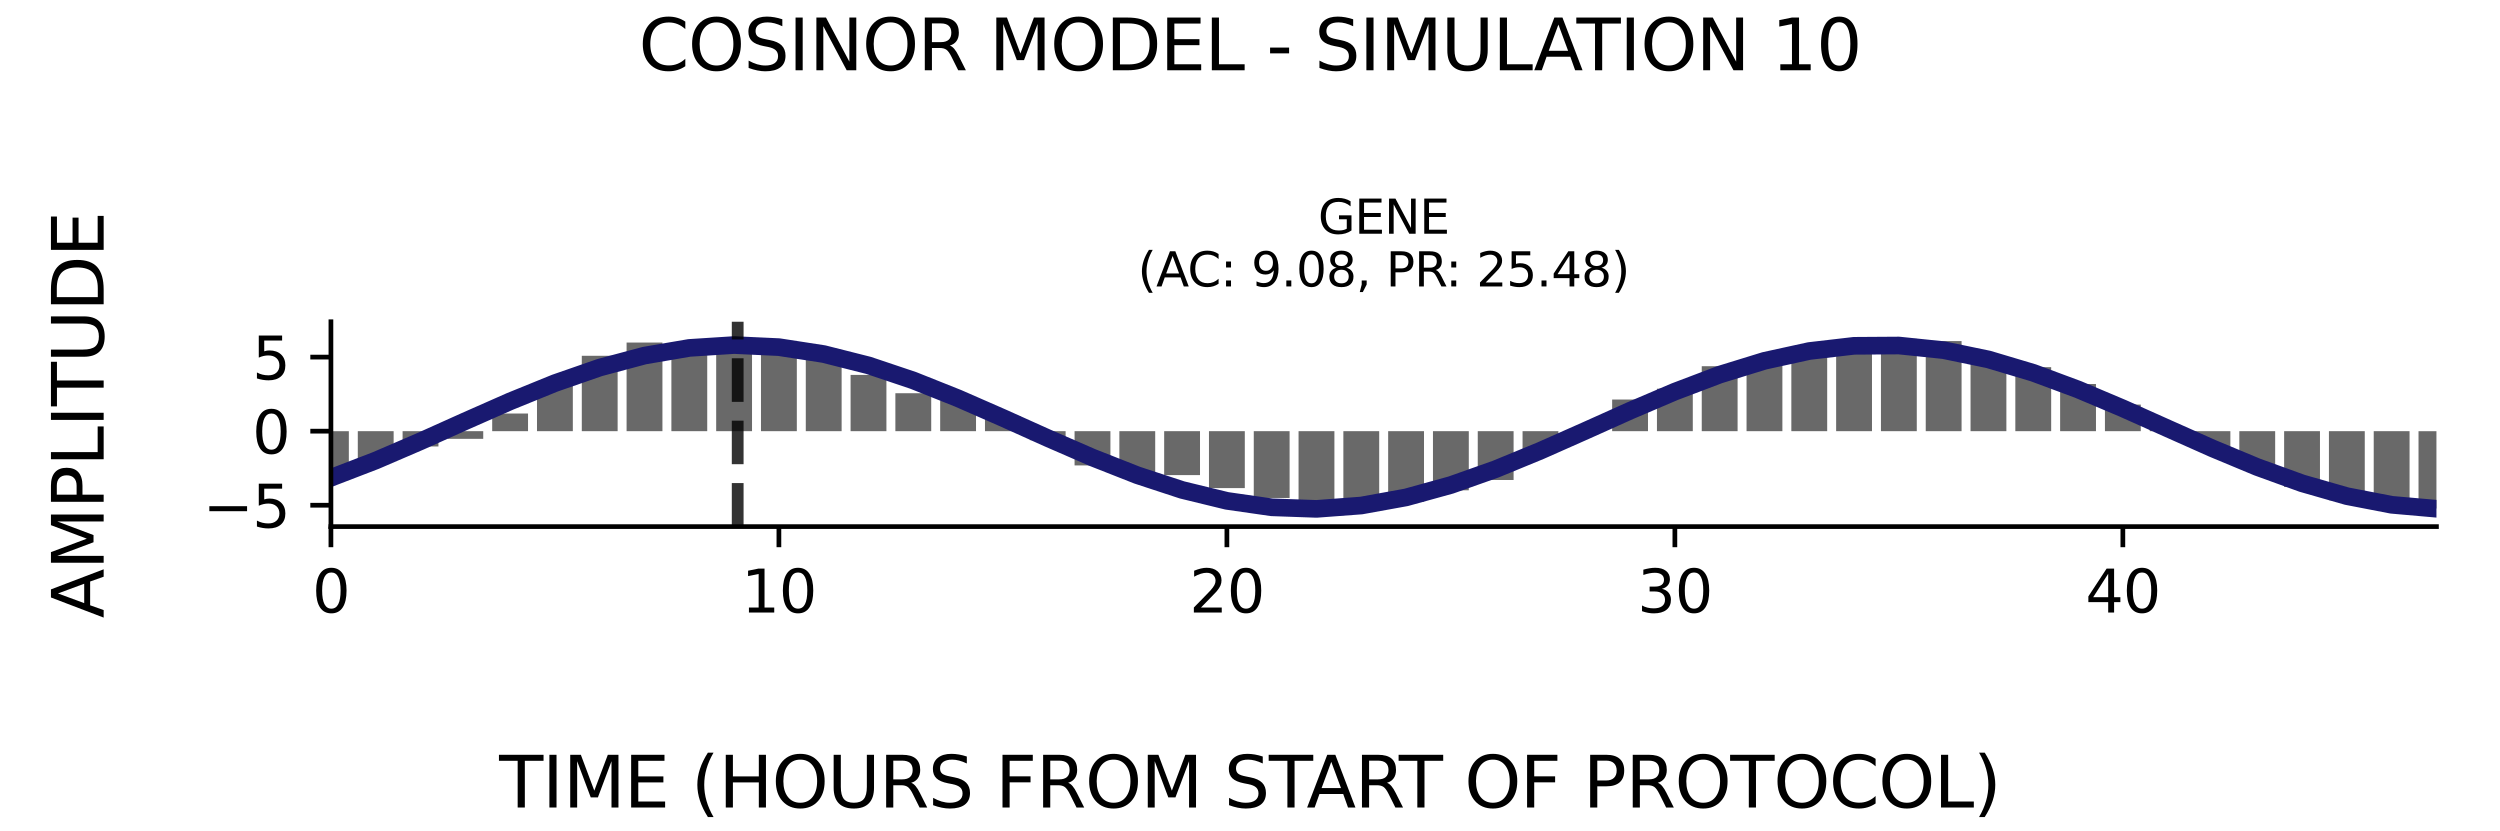<?xml version="1.0" encoding="utf-8" standalone="no"?>
<!DOCTYPE svg PUBLIC "-//W3C//DTD SVG 1.1//EN"
  "http://www.w3.org/Graphics/SVG/1.1/DTD/svg11.dtd">
<svg xmlns:xlink="http://www.w3.org/1999/xlink" width="424.8pt" height="141.12pt" viewBox="0 0 424.8 141.12" xmlns="http://www.w3.org/2000/svg" version="1.1">
 <defs>
  <style type="text/css">*{stroke-linejoin: round; stroke-linecap: butt}</style>
 </defs>
 <g id="figure_1">
  <g id="patch_1">
   <path d="M 0 141.12 
L 424.8 141.12 
L 424.8 0 
L 0 0 
z
" style="fill: #ffffff"/>
  </g>
  <g id="axes_1">
   <g id="patch_2">
    <path d="M 56.23 89.48 
L 414 89.48 
L 414 54.672 
L 56.23 54.672 
z
" style="fill: #ffffff"/>
   </g>
   <g id="patch_3">
    <path d="M 53.185 73.265 
L 59.275 73.265 
L 59.275 80.388 
L 53.185 80.388 
z
" clip-path="url(#pbabbf65dcf)" style="fill: #696969"/>
   </g>
   <g id="patch_4">
    <path d="M 60.797 73.265 
L 66.887 73.265 
L 66.887 78.155 
L 60.797 78.155 
z
" clip-path="url(#pbabbf65dcf)" style="fill: #696969"/>
   </g>
   <g id="patch_5">
    <path d="M 68.409 73.265 
L 74.499 73.265 
L 74.499 75.863 
L 68.409 75.863 
z
" clip-path="url(#pbabbf65dcf)" style="fill: #696969"/>
   </g>
   <g id="patch_6">
    <path d="M 76.022 73.265 
L 82.111 73.265 
L 82.111 74.567 
L 76.022 74.567 
z
" clip-path="url(#pbabbf65dcf)" style="fill: #696969"/>
   </g>
   <g id="patch_7">
    <path d="M 83.634 73.265 
L 89.723 73.265 
L 89.723 70.266 
L 83.634 70.266 
z
" clip-path="url(#pbabbf65dcf)" style="fill: #696969"/>
   </g>
   <g id="patch_8">
    <path d="M 91.246 73.265 
L 97.335 73.265 
L 97.335 64.963 
L 91.246 64.963 
z
" clip-path="url(#pbabbf65dcf)" style="fill: #696969"/>
   </g>
   <g id="patch_9">
    <path d="M 98.858 73.265 
L 104.948 73.265 
L 104.948 60.455 
L 98.858 60.455 
z
" clip-path="url(#pbabbf65dcf)" style="fill: #696969"/>
   </g>
   <g id="patch_10">
    <path d="M 106.47 73.265 
L 112.56 73.265 
L 112.56 58.206 
L 106.47 58.206 
z
" clip-path="url(#pbabbf65dcf)" style="fill: #696969"/>
   </g>
   <g id="patch_11">
    <path d="M 114.082 73.265 
L 120.172 73.265 
L 120.172 58.495 
L 114.082 58.495 
z
" clip-path="url(#pbabbf65dcf)" style="fill: #696969"/>
   </g>
   <g id="patch_12">
    <path d="M 121.694 73.265 
L 127.784 73.265 
L 127.784 59.218 
L 121.694 59.218 
z
" clip-path="url(#pbabbf65dcf)" style="fill: #696969"/>
   </g>
   <g id="patch_13">
    <path d="M 129.306 73.265 
L 135.396 73.265 
L 135.396 59.992 
L 129.306 59.992 
z
" clip-path="url(#pbabbf65dcf)" style="fill: #696969"/>
   </g>
   <g id="patch_14">
    <path d="M 136.919 73.265 
L 143.008 73.265 
L 143.008 61.158 
L 136.919 61.158 
z
" clip-path="url(#pbabbf65dcf)" style="fill: #696969"/>
   </g>
   <g id="patch_15">
    <path d="M 144.531 73.265 
L 150.62 73.265 
L 150.62 63.705 
L 144.531 63.705 
z
" clip-path="url(#pbabbf65dcf)" style="fill: #696969"/>
   </g>
   <g id="patch_16">
    <path d="M 152.143 73.265 
L 158.233 73.265 
L 158.233 66.818 
L 152.143 66.818 
z
" clip-path="url(#pbabbf65dcf)" style="fill: #696969"/>
   </g>
   <g id="patch_17">
    <path d="M 159.755 73.265 
L 165.845 73.265 
L 165.845 68.04 
L 159.755 68.04 
z
" clip-path="url(#pbabbf65dcf)" style="fill: #696969"/>
   </g>
   <g id="patch_18">
    <path d="M 167.367 73.265 
L 173.457 73.265 
L 173.457 70.73 
L 167.367 70.73 
z
" clip-path="url(#pbabbf65dcf)" style="fill: #696969"/>
   </g>
   <g id="patch_19">
    <path d="M 174.979 73.265 
L 181.069 73.265 
L 181.069 74.791 
L 174.979 74.791 
z
" clip-path="url(#pbabbf65dcf)" style="fill: #696969"/>
   </g>
   <g id="patch_20">
    <path d="M 182.591 73.265 
L 188.681 73.265 
L 188.681 79.085 
L 182.591 79.085 
z
" clip-path="url(#pbabbf65dcf)" style="fill: #696969"/>
   </g>
   <g id="patch_21">
    <path d="M 190.203 73.265 
L 196.293 73.265 
L 196.293 80.999 
L 190.203 80.999 
z
" clip-path="url(#pbabbf65dcf)" style="fill: #696969"/>
   </g>
   <g id="patch_22">
    <path d="M 197.816 73.265 
L 203.905 73.265 
L 203.905 80.729 
L 197.816 80.729 
z
" clip-path="url(#pbabbf65dcf)" style="fill: #696969"/>
   </g>
   <g id="patch_23">
    <path d="M 205.428 73.265 
L 211.517 73.265 
L 211.517 82.938 
L 205.428 82.938 
z
" clip-path="url(#pbabbf65dcf)" style="fill: #696969"/>
   </g>
   <g id="patch_24">
    <path d="M 213.04 73.265 
L 219.13 73.265 
L 219.13 84.615 
L 213.04 84.615 
z
" clip-path="url(#pbabbf65dcf)" style="fill: #696969"/>
   </g>
   <g id="patch_25">
    <path d="M 220.652 73.265 
L 226.742 73.265 
L 226.742 86.579 
L 220.652 86.579 
z
" clip-path="url(#pbabbf65dcf)" style="fill: #696969"/>
   </g>
   <g id="patch_26">
    <path d="M 228.264 73.265 
L 234.354 73.265 
L 234.354 85.747 
L 228.264 85.747 
z
" clip-path="url(#pbabbf65dcf)" style="fill: #696969"/>
   </g>
   <g id="patch_27">
    <path d="M 235.876 73.265 
L 241.966 73.265 
L 241.966 85.252 
L 235.876 85.252 
z
" clip-path="url(#pbabbf65dcf)" style="fill: #696969"/>
   </g>
   <g id="patch_28">
    <path d="M 243.488 73.265 
L 249.578 73.265 
L 249.578 83.311 
L 243.488 83.311 
z
" clip-path="url(#pbabbf65dcf)" style="fill: #696969"/>
   </g>
   <g id="patch_29">
    <path d="M 251.1 73.265 
L 257.19 73.265 
L 257.19 81.56 
L 251.1 81.56 
z
" clip-path="url(#pbabbf65dcf)" style="fill: #696969"/>
   </g>
   <g id="patch_30">
    <path d="M 258.713 73.265 
L 264.802 73.265 
L 264.802 76.497 
L 258.713 76.497 
z
" clip-path="url(#pbabbf65dcf)" style="fill: #696969"/>
   </g>
   <g id="patch_31">
    <path d="M 266.325 73.265 
L 272.414 73.265 
L 272.414 73.274 
L 266.325 73.274 
z
" clip-path="url(#pbabbf65dcf)" style="fill: #696969"/>
   </g>
   <g id="patch_32">
    <path d="M 273.937 73.265 
L 280.027 73.265 
L 280.027 67.889 
L 273.937 67.889 
z
" clip-path="url(#pbabbf65dcf)" style="fill: #696969"/>
   </g>
   <g id="patch_33">
    <path d="M 281.549 73.265 
L 287.639 73.265 
L 287.639 66.051 
L 281.549 66.051 
z
" clip-path="url(#pbabbf65dcf)" style="fill: #696969"/>
   </g>
   <g id="patch_34">
    <path d="M 289.161 73.265 
L 295.251 73.265 
L 295.251 62.228 
L 289.161 62.228 
z
" clip-path="url(#pbabbf65dcf)" style="fill: #696969"/>
   </g>
   <g id="patch_35">
    <path d="M 296.773 73.265 
L 302.863 73.265 
L 302.863 62.129 
L 296.773 62.129 
z
" clip-path="url(#pbabbf65dcf)" style="fill: #696969"/>
   </g>
   <g id="patch_36">
    <path d="M 304.385 73.265 
L 310.475 73.265 
L 310.475 60.416 
L 304.385 60.416 
z
" clip-path="url(#pbabbf65dcf)" style="fill: #696969"/>
   </g>
   <g id="patch_37">
    <path d="M 311.997 73.265 
L 318.087 73.265 
L 318.087 58.917 
L 311.997 58.917 
z
" clip-path="url(#pbabbf65dcf)" style="fill: #696969"/>
   </g>
   <g id="patch_38">
    <path d="M 319.61 73.265 
L 325.699 73.265 
L 325.699 57.573 
L 319.61 57.573 
z
" clip-path="url(#pbabbf65dcf)" style="fill: #696969"/>
   </g>
   <g id="patch_39">
    <path d="M 327.222 73.265 
L 333.311 73.265 
L 333.311 57.957 
L 327.222 57.957 
z
" clip-path="url(#pbabbf65dcf)" style="fill: #696969"/>
   </g>
   <g id="patch_40">
    <path d="M 334.834 73.265 
L 340.924 73.265 
L 340.924 61.167 
L 334.834 61.167 
z
" clip-path="url(#pbabbf65dcf)" style="fill: #696969"/>
   </g>
   <g id="patch_41">
    <path d="M 342.446 73.265 
L 348.536 73.265 
L 348.536 62.388 
L 342.446 62.388 
z
" clip-path="url(#pbabbf65dcf)" style="fill: #696969"/>
   </g>
   <g id="patch_42">
    <path d="M 350.058 73.265 
L 356.148 73.265 
L 356.148 65.251 
L 350.058 65.251 
z
" clip-path="url(#pbabbf65dcf)" style="fill: #696969"/>
   </g>
   <g id="patch_43">
    <path d="M 357.67 73.265 
L 363.76 73.265 
L 363.76 68.748 
L 357.67 68.748 
z
" clip-path="url(#pbabbf65dcf)" style="fill: #696969"/>
   </g>
   <g id="patch_44">
    <path d="M 365.282 73.265 
L 371.372 73.265 
L 371.372 72.889 
L 365.282 72.889 
z
" clip-path="url(#pbabbf65dcf)" style="fill: #696969"/>
   </g>
   <g id="patch_45">
    <path d="M 372.895 73.265 
L 378.984 73.265 
L 378.984 76.097 
L 372.895 76.097 
z
" clip-path="url(#pbabbf65dcf)" style="fill: #696969"/>
   </g>
   <g id="patch_46">
    <path d="M 380.507 73.265 
L 386.596 73.265 
L 386.596 79.638 
L 380.507 79.638 
z
" clip-path="url(#pbabbf65dcf)" style="fill: #696969"/>
   </g>
   <g id="patch_47">
    <path d="M 388.119 73.265 
L 394.208 73.265 
L 394.208 82.745 
L 388.119 82.745 
z
" clip-path="url(#pbabbf65dcf)" style="fill: #696969"/>
   </g>
   <g id="patch_48">
    <path d="M 395.731 73.265 
L 401.821 73.265 
L 401.821 84.997 
L 395.731 84.997 
z
" clip-path="url(#pbabbf65dcf)" style="fill: #696969"/>
   </g>
   <g id="patch_49">
    <path d="M 403.343 73.265 
L 409.433 73.265 
L 409.433 85.715 
L 403.343 85.715 
z
" clip-path="url(#pbabbf65dcf)" style="fill: #696969"/>
   </g>
   <g id="patch_50">
    <path d="M 410.955 73.265 
L 417.045 73.265 
L 417.045 86.414 
L 410.955 86.414 
z
" clip-path="url(#pbabbf65dcf)" style="fill: #696969"/>
   </g>
   <g id="matplotlib.axis_1">
    <g id="xtick_1">
     <g id="line2d_1">
      <defs>
       <path id="m4644d2aa5f" d="M 0 0 
L 0 3.5 
" style="stroke: #000000; stroke-width: 0.8"/>
      </defs>
      <g>
       <use xlink:href="#m4644d2aa5f" x="56.23" y="89.48" style="stroke: #000000; stroke-width: 0.8"/>
      </g>
     </g>
     <g id="text_1">
      <!-- 0 -->
      <g transform="translate(53.049 104.078) scale(0.1 -0.1)">
       <defs>
        <path id="DejaVuSans-30" d="M 2034 4250 
Q 1547 4250 1301 3770 
Q 1056 3291 1056 2328 
Q 1056 1369 1301 889 
Q 1547 409 2034 409 
Q 2525 409 2770 889 
Q 3016 1369 3016 2328 
Q 3016 3291 2770 3770 
Q 2525 4250 2034 4250 
z
M 2034 4750 
Q 2819 4750 3233 4129 
Q 3647 3509 3647 2328 
Q 3647 1150 3233 529 
Q 2819 -91 2034 -91 
Q 1250 -91 836 529 
Q 422 1150 422 2328 
Q 422 3509 836 4129 
Q 1250 4750 2034 4750 
z
" transform="scale(0.016)"/>
       </defs>
       <use xlink:href="#DejaVuSans-30"/>
      </g>
     </g>
    </g>
    <g id="xtick_2">
     <g id="line2d_2">
      <g>
       <use xlink:href="#m4644d2aa5f" x="132.351" y="89.48" style="stroke: #000000; stroke-width: 0.8"/>
      </g>
     </g>
     <g id="text_2">
      <!-- 10 -->
      <g transform="translate(125.989 104.078) scale(0.1 -0.1)">
       <defs>
        <path id="DejaVuSans-31" d="M 794 531 
L 1825 531 
L 1825 4091 
L 703 3866 
L 703 4441 
L 1819 4666 
L 2450 4666 
L 2450 531 
L 3481 531 
L 3481 0 
L 794 0 
L 794 531 
z
" transform="scale(0.016)"/>
       </defs>
       <use xlink:href="#DejaVuSans-31"/>
       <use xlink:href="#DejaVuSans-30" x="63.623"/>
      </g>
     </g>
    </g>
    <g id="xtick_3">
     <g id="line2d_3">
      <g>
       <use xlink:href="#m4644d2aa5f" x="208.473" y="89.48" style="stroke: #000000; stroke-width: 0.8"/>
      </g>
     </g>
     <g id="text_3">
      <!-- 20 -->
      <g transform="translate(202.11 104.078) scale(0.1 -0.1)">
       <defs>
        <path id="DejaVuSans-32" d="M 1228 531 
L 3431 531 
L 3431 0 
L 469 0 
L 469 531 
Q 828 903 1448 1529 
Q 2069 2156 2228 2338 
Q 2531 2678 2651 2914 
Q 2772 3150 2772 3378 
Q 2772 3750 2511 3984 
Q 2250 4219 1831 4219 
Q 1534 4219 1204 4116 
Q 875 4013 500 3803 
L 500 4441 
Q 881 4594 1212 4672 
Q 1544 4750 1819 4750 
Q 2544 4750 2975 4387 
Q 3406 4025 3406 3419 
Q 3406 3131 3298 2873 
Q 3191 2616 2906 2266 
Q 2828 2175 2409 1742 
Q 1991 1309 1228 531 
z
" transform="scale(0.016)"/>
       </defs>
       <use xlink:href="#DejaVuSans-32"/>
       <use xlink:href="#DejaVuSans-30" x="63.623"/>
      </g>
     </g>
    </g>
    <g id="xtick_4">
     <g id="line2d_4">
      <g>
       <use xlink:href="#m4644d2aa5f" x="284.594" y="89.48" style="stroke: #000000; stroke-width: 0.8"/>
      </g>
     </g>
     <g id="text_4">
      <!-- 30 -->
      <g transform="translate(278.231 104.078) scale(0.1 -0.1)">
       <defs>
        <path id="DejaVuSans-33" d="M 2597 2516 
Q 3050 2419 3304 2112 
Q 3559 1806 3559 1356 
Q 3559 666 3084 287 
Q 2609 -91 1734 -91 
Q 1441 -91 1130 -33 
Q 819 25 488 141 
L 488 750 
Q 750 597 1062 519 
Q 1375 441 1716 441 
Q 2309 441 2620 675 
Q 2931 909 2931 1356 
Q 2931 1769 2642 2001 
Q 2353 2234 1838 2234 
L 1294 2234 
L 1294 2753 
L 1863 2753 
Q 2328 2753 2575 2939 
Q 2822 3125 2822 3475 
Q 2822 3834 2567 4026 
Q 2313 4219 1838 4219 
Q 1578 4219 1281 4162 
Q 984 4106 628 3988 
L 628 4550 
Q 988 4650 1302 4700 
Q 1616 4750 1894 4750 
Q 2613 4750 3031 4423 
Q 3450 4097 3450 3541 
Q 3450 3153 3228 2886 
Q 3006 2619 2597 2516 
z
" transform="scale(0.016)"/>
       </defs>
       <use xlink:href="#DejaVuSans-33"/>
       <use xlink:href="#DejaVuSans-30" x="63.623"/>
      </g>
     </g>
    </g>
    <g id="xtick_5">
     <g id="line2d_5">
      <g>
       <use xlink:href="#m4644d2aa5f" x="360.715" y="89.48" style="stroke: #000000; stroke-width: 0.8"/>
      </g>
     </g>
     <g id="text_5">
      <!-- 40 -->
      <g transform="translate(354.353 104.078) scale(0.1 -0.1)">
       <defs>
        <path id="DejaVuSans-34" d="M 2419 4116 
L 825 1625 
L 2419 1625 
L 2419 4116 
z
M 2253 4666 
L 3047 4666 
L 3047 1625 
L 3713 1625 
L 3713 1100 
L 3047 1100 
L 3047 0 
L 2419 0 
L 2419 1100 
L 313 1100 
L 313 1709 
L 2253 4666 
z
" transform="scale(0.016)"/>
       </defs>
       <use xlink:href="#DejaVuSans-34"/>
       <use xlink:href="#DejaVuSans-30" x="63.623"/>
      </g>
     </g>
    </g>
   </g>
   <g id="matplotlib.axis_2">
    <g id="ytick_1">
     <g id="line2d_6">
      <defs>
       <path id="m2fe7233cc0" d="M 0 0 
L -3.5 0 
" style="stroke: #000000; stroke-width: 0.8"/>
      </defs>
      <g>
       <use xlink:href="#m2fe7233cc0" x="56.23" y="85.849" style="stroke: #000000; stroke-width: 0.8"/>
      </g>
     </g>
     <g id="text_6">
      <!-- −5 -->
      <g transform="translate(34.488 89.648) scale(0.1 -0.1)">
       <defs>
        <path id="DejaVuSans-2212" d="M 678 2272 
L 4684 2272 
L 4684 1741 
L 678 1741 
L 678 2272 
z
" transform="scale(0.016)"/>
        <path id="DejaVuSans-35" d="M 691 4666 
L 3169 4666 
L 3169 4134 
L 1269 4134 
L 1269 2991 
Q 1406 3038 1543 3061 
Q 1681 3084 1819 3084 
Q 2600 3084 3056 2656 
Q 3513 2228 3513 1497 
Q 3513 744 3044 326 
Q 2575 -91 1722 -91 
Q 1428 -91 1123 -41 
Q 819 9 494 109 
L 494 744 
Q 775 591 1075 516 
Q 1375 441 1709 441 
Q 2250 441 2565 725 
Q 2881 1009 2881 1497 
Q 2881 1984 2565 2268 
Q 2250 2553 1709 2553 
Q 1456 2553 1204 2497 
Q 953 2441 691 2322 
L 691 4666 
z
" transform="scale(0.016)"/>
       </defs>
       <use xlink:href="#DejaVuSans-2212"/>
       <use xlink:href="#DejaVuSans-35" x="83.789"/>
      </g>
     </g>
    </g>
    <g id="ytick_2">
     <g id="line2d_7">
      <g>
       <use xlink:href="#m2fe7233cc0" x="56.23" y="73.265" style="stroke: #000000; stroke-width: 0.8"/>
      </g>
     </g>
     <g id="text_7">
      <!-- 0 -->
      <g transform="translate(42.867 77.064) scale(0.1 -0.1)">
       <use xlink:href="#DejaVuSans-30"/>
      </g>
     </g>
    </g>
    <g id="ytick_3">
     <g id="line2d_8">
      <g>
       <use xlink:href="#m2fe7233cc0" x="56.23" y="60.681" style="stroke: #000000; stroke-width: 0.8"/>
      </g>
     </g>
     <g id="text_8">
      <!-- 5 -->
      <g transform="translate(42.867 64.48) scale(0.1 -0.1)">
       <use xlink:href="#DejaVuSans-35"/>
      </g>
     </g>
    </g>
   </g>
   <g id="line2d_9">
    <path d="M 56.23 81.185 
L 63.842 78.256 
L 71.454 74.981 
L 79.066 71.56 
L 86.679 68.199 
L 94.291 65.102 
L 101.903 62.456 
L 109.515 60.42 
L 117.127 59.119 
L 124.739 58.631 
L 132.351 58.985 
L 139.963 60.16 
L 147.576 62.085 
L 155.188 64.644 
L 162.8 67.681 
L 170.412 71.013 
L 178.024 74.439 
L 185.636 77.75 
L 193.248 80.748 
L 200.86 83.249 
L 208.473 85.104 
L 216.085 86.199 
L 223.697 86.469 
L 231.309 85.898 
L 238.921 84.519 
L 246.533 82.416 
L 254.145 79.717 
L 261.757 76.584 
L 269.37 73.208 
L 276.982 69.792 
L 284.594 66.544 
L 292.206 63.659 
L 299.818 61.312 
L 307.43 59.646 
L 315.042 58.761 
L 322.654 58.71 
L 330.267 59.497 
L 337.879 61.074 
L 345.491 63.346 
L 353.103 66.175 
L 360.715 69.39 
L 368.327 72.796 
L 375.939 76.188 
L 383.551 79.36 
L 391.164 82.121 
L 398.776 84.303 
L 406.388 85.774 
L 414 86.445 
" clip-path="url(#pbabbf65dcf)" style="fill: none; stroke: #191970; stroke-width: 3; stroke-linecap: square"/>
   </g>
   <g id="line2d_10">
    <path d="M 125.348 89.48 
L 125.348 54.672 
" clip-path="url(#pbabbf65dcf)" style="fill: none; stroke-dasharray: 7.4,3.2; stroke-dashoffset: 0; stroke: #000000; stroke-opacity: 0.8; stroke-width: 2"/>
   </g>
   <g id="patch_51">
    <path d="M 56.23 89.48 
L 56.23 54.672 
" style="fill: none; stroke: #000000; stroke-width: 0.8; stroke-linejoin: miter; stroke-linecap: square"/>
   </g>
   <g id="patch_52">
    <path d="M 56.23 89.48 
L 414 89.48 
" style="fill: none; stroke: #000000; stroke-width: 0.8; stroke-linejoin: miter; stroke-linecap: square"/>
   </g>
   <g id="text_9">
    <!-- GENE -->
    <g transform="translate(223.968 39.714) scale(0.08 -0.08)">
     <defs>
      <path id="DejaVuSans-47" d="M 3809 666 
L 3809 1919 
L 2778 1919 
L 2778 2438 
L 4434 2438 
L 4434 434 
Q 4069 175 3628 42 
Q 3188 -91 2688 -91 
Q 1594 -91 976 548 
Q 359 1188 359 2328 
Q 359 3472 976 4111 
Q 1594 4750 2688 4750 
Q 3144 4750 3555 4637 
Q 3966 4525 4313 4306 
L 4313 3634 
Q 3963 3931 3569 4081 
Q 3175 4231 2741 4231 
Q 1884 4231 1454 3753 
Q 1025 3275 1025 2328 
Q 1025 1384 1454 906 
Q 1884 428 2741 428 
Q 3075 428 3337 486 
Q 3600 544 3809 666 
z
" transform="scale(0.016)"/>
      <path id="DejaVuSans-45" d="M 628 4666 
L 3578 4666 
L 3578 4134 
L 1259 4134 
L 1259 2753 
L 3481 2753 
L 3481 2222 
L 1259 2222 
L 1259 531 
L 3634 531 
L 3634 0 
L 628 0 
L 628 4666 
z
" transform="scale(0.016)"/>
      <path id="DejaVuSans-4e" d="M 628 4666 
L 1478 4666 
L 3547 763 
L 3547 4666 
L 4159 4666 
L 4159 0 
L 3309 0 
L 1241 3903 
L 1241 0 
L 628 0 
L 628 4666 
z
" transform="scale(0.016)"/>
     </defs>
     <use xlink:href="#DejaVuSans-47"/>
     <use xlink:href="#DejaVuSans-45" x="77.49"/>
     <use xlink:href="#DejaVuSans-4e" x="140.674"/>
     <use xlink:href="#DejaVuSans-45" x="215.479"/>
    </g>
    <!-- (AC: 9.08, PR: 25.48) -->
    <g transform="translate(193.331 48.672) scale(0.08 -0.08)">
     <defs>
      <path id="DejaVuSans-28" d="M 1984 4856 
Q 1566 4138 1362 3434 
Q 1159 2731 1159 2009 
Q 1159 1288 1364 580 
Q 1569 -128 1984 -844 
L 1484 -844 
Q 1016 -109 783 600 
Q 550 1309 550 2009 
Q 550 2706 781 3412 
Q 1013 4119 1484 4856 
L 1984 4856 
z
" transform="scale(0.016)"/>
      <path id="DejaVuSans-41" d="M 2188 4044 
L 1331 1722 
L 3047 1722 
L 2188 4044 
z
M 1831 4666 
L 2547 4666 
L 4325 0 
L 3669 0 
L 3244 1197 
L 1141 1197 
L 716 0 
L 50 0 
L 1831 4666 
z
" transform="scale(0.016)"/>
      <path id="DejaVuSans-43" d="M 4122 4306 
L 4122 3641 
Q 3803 3938 3442 4084 
Q 3081 4231 2675 4231 
Q 1875 4231 1450 3742 
Q 1025 3253 1025 2328 
Q 1025 1406 1450 917 
Q 1875 428 2675 428 
Q 3081 428 3442 575 
Q 3803 722 4122 1019 
L 4122 359 
Q 3791 134 3420 21 
Q 3050 -91 2638 -91 
Q 1578 -91 968 557 
Q 359 1206 359 2328 
Q 359 3453 968 4101 
Q 1578 4750 2638 4750 
Q 3056 4750 3426 4639 
Q 3797 4528 4122 4306 
z
" transform="scale(0.016)"/>
      <path id="DejaVuSans-3a" d="M 750 794 
L 1409 794 
L 1409 0 
L 750 0 
L 750 794 
z
M 750 3309 
L 1409 3309 
L 1409 2516 
L 750 2516 
L 750 3309 
z
" transform="scale(0.016)"/>
      <path id="DejaVuSans-20" transform="scale(0.016)"/>
      <path id="DejaVuSans-39" d="M 703 97 
L 703 672 
Q 941 559 1184 500 
Q 1428 441 1663 441 
Q 2288 441 2617 861 
Q 2947 1281 2994 2138 
Q 2813 1869 2534 1725 
Q 2256 1581 1919 1581 
Q 1219 1581 811 2004 
Q 403 2428 403 3163 
Q 403 3881 828 4315 
Q 1253 4750 1959 4750 
Q 2769 4750 3195 4129 
Q 3622 3509 3622 2328 
Q 3622 1225 3098 567 
Q 2575 -91 1691 -91 
Q 1453 -91 1209 -44 
Q 966 3 703 97 
z
M 1959 2075 
Q 2384 2075 2632 2365 
Q 2881 2656 2881 3163 
Q 2881 3666 2632 3958 
Q 2384 4250 1959 4250 
Q 1534 4250 1286 3958 
Q 1038 3666 1038 3163 
Q 1038 2656 1286 2365 
Q 1534 2075 1959 2075 
z
" transform="scale(0.016)"/>
      <path id="DejaVuSans-2e" d="M 684 794 
L 1344 794 
L 1344 0 
L 684 0 
L 684 794 
z
" transform="scale(0.016)"/>
      <path id="DejaVuSans-38" d="M 2034 2216 
Q 1584 2216 1326 1975 
Q 1069 1734 1069 1313 
Q 1069 891 1326 650 
Q 1584 409 2034 409 
Q 2484 409 2743 651 
Q 3003 894 3003 1313 
Q 3003 1734 2745 1975 
Q 2488 2216 2034 2216 
z
M 1403 2484 
Q 997 2584 770 2862 
Q 544 3141 544 3541 
Q 544 4100 942 4425 
Q 1341 4750 2034 4750 
Q 2731 4750 3128 4425 
Q 3525 4100 3525 3541 
Q 3525 3141 3298 2862 
Q 3072 2584 2669 2484 
Q 3125 2378 3379 2068 
Q 3634 1759 3634 1313 
Q 3634 634 3220 271 
Q 2806 -91 2034 -91 
Q 1263 -91 848 271 
Q 434 634 434 1313 
Q 434 1759 690 2068 
Q 947 2378 1403 2484 
z
M 1172 3481 
Q 1172 3119 1398 2916 
Q 1625 2713 2034 2713 
Q 2441 2713 2670 2916 
Q 2900 3119 2900 3481 
Q 2900 3844 2670 4047 
Q 2441 4250 2034 4250 
Q 1625 4250 1398 4047 
Q 1172 3844 1172 3481 
z
" transform="scale(0.016)"/>
      <path id="DejaVuSans-2c" d="M 750 794 
L 1409 794 
L 1409 256 
L 897 -744 
L 494 -744 
L 750 256 
L 750 794 
z
" transform="scale(0.016)"/>
      <path id="DejaVuSans-50" d="M 1259 4147 
L 1259 2394 
L 2053 2394 
Q 2494 2394 2734 2622 
Q 2975 2850 2975 3272 
Q 2975 3691 2734 3919 
Q 2494 4147 2053 4147 
L 1259 4147 
z
M 628 4666 
L 2053 4666 
Q 2838 4666 3239 4311 
Q 3641 3956 3641 3272 
Q 3641 2581 3239 2228 
Q 2838 1875 2053 1875 
L 1259 1875 
L 1259 0 
L 628 0 
L 628 4666 
z
" transform="scale(0.016)"/>
      <path id="DejaVuSans-52" d="M 2841 2188 
Q 3044 2119 3236 1894 
Q 3428 1669 3622 1275 
L 4263 0 
L 3584 0 
L 2988 1197 
Q 2756 1666 2539 1819 
Q 2322 1972 1947 1972 
L 1259 1972 
L 1259 0 
L 628 0 
L 628 4666 
L 2053 4666 
Q 2853 4666 3247 4331 
Q 3641 3997 3641 3322 
Q 3641 2881 3436 2590 
Q 3231 2300 2841 2188 
z
M 1259 4147 
L 1259 2491 
L 2053 2491 
Q 2509 2491 2742 2702 
Q 2975 2913 2975 3322 
Q 2975 3731 2742 3939 
Q 2509 4147 2053 4147 
L 1259 4147 
z
" transform="scale(0.016)"/>
      <path id="DejaVuSans-29" d="M 513 4856 
L 1013 4856 
Q 1481 4119 1714 3412 
Q 1947 2706 1947 2009 
Q 1947 1309 1714 600 
Q 1481 -109 1013 -844 
L 513 -844 
Q 928 -128 1133 580 
Q 1338 1288 1338 2009 
Q 1338 2731 1133 3434 
Q 928 4138 513 4856 
z
" transform="scale(0.016)"/>
     </defs>
     <use xlink:href="#DejaVuSans-28"/>
     <use xlink:href="#DejaVuSans-41" x="39.014"/>
     <use xlink:href="#DejaVuSans-43" x="105.672"/>
     <use xlink:href="#DejaVuSans-3a" x="175.496"/>
     <use xlink:href="#DejaVuSans-20" x="209.188"/>
     <use xlink:href="#DejaVuSans-39" x="240.975"/>
     <use xlink:href="#DejaVuSans-2e" x="304.598"/>
     <use xlink:href="#DejaVuSans-30" x="336.385"/>
     <use xlink:href="#DejaVuSans-38" x="400.008"/>
     <use xlink:href="#DejaVuSans-2c" x="463.631"/>
     <use xlink:href="#DejaVuSans-20" x="495.418"/>
     <use xlink:href="#DejaVuSans-50" x="527.205"/>
     <use xlink:href="#DejaVuSans-52" x="587.508"/>
     <use xlink:href="#DejaVuSans-3a" x="653.865"/>
     <use xlink:href="#DejaVuSans-20" x="687.557"/>
     <use xlink:href="#DejaVuSans-32" x="719.344"/>
     <use xlink:href="#DejaVuSans-35" x="782.967"/>
     <use xlink:href="#DejaVuSans-2e" x="846.59"/>
     <use xlink:href="#DejaVuSans-34" x="878.377"/>
     <use xlink:href="#DejaVuSans-38" x="942"/>
     <use xlink:href="#DejaVuSans-29" x="1005.623"/>
    </g>
   </g>
  </g>
  <g id="text_10">
   <!-- COSINOR MODEL - SIMULATION 10 -->
   <g transform="translate(108.534 11.941) scale(0.12 -0.12)">
    <defs>
     <path id="DejaVuSans-4f" d="M 2522 4238 
Q 1834 4238 1429 3725 
Q 1025 3213 1025 2328 
Q 1025 1447 1429 934 
Q 1834 422 2522 422 
Q 3209 422 3611 934 
Q 4013 1447 4013 2328 
Q 4013 3213 3611 3725 
Q 3209 4238 2522 4238 
z
M 2522 4750 
Q 3503 4750 4090 4092 
Q 4678 3434 4678 2328 
Q 4678 1225 4090 567 
Q 3503 -91 2522 -91 
Q 1538 -91 948 565 
Q 359 1222 359 2328 
Q 359 3434 948 4092 
Q 1538 4750 2522 4750 
z
" transform="scale(0.016)"/>
     <path id="DejaVuSans-53" d="M 3425 4513 
L 3425 3897 
Q 3066 4069 2747 4153 
Q 2428 4238 2131 4238 
Q 1616 4238 1336 4038 
Q 1056 3838 1056 3469 
Q 1056 3159 1242 3001 
Q 1428 2844 1947 2747 
L 2328 2669 
Q 3034 2534 3370 2195 
Q 3706 1856 3706 1288 
Q 3706 609 3251 259 
Q 2797 -91 1919 -91 
Q 1588 -91 1214 -16 
Q 841 59 441 206 
L 441 856 
Q 825 641 1194 531 
Q 1563 422 1919 422 
Q 2459 422 2753 634 
Q 3047 847 3047 1241 
Q 3047 1584 2836 1778 
Q 2625 1972 2144 2069 
L 1759 2144 
Q 1053 2284 737 2584 
Q 422 2884 422 3419 
Q 422 4038 858 4394 
Q 1294 4750 2059 4750 
Q 2388 4750 2728 4690 
Q 3069 4631 3425 4513 
z
" transform="scale(0.016)"/>
     <path id="DejaVuSans-49" d="M 628 4666 
L 1259 4666 
L 1259 0 
L 628 0 
L 628 4666 
z
" transform="scale(0.016)"/>
     <path id="DejaVuSans-4d" d="M 628 4666 
L 1569 4666 
L 2759 1491 
L 3956 4666 
L 4897 4666 
L 4897 0 
L 4281 0 
L 4281 4097 
L 3078 897 
L 2444 897 
L 1241 4097 
L 1241 0 
L 628 0 
L 628 4666 
z
" transform="scale(0.016)"/>
     <path id="DejaVuSans-44" d="M 1259 4147 
L 1259 519 
L 2022 519 
Q 2988 519 3436 956 
Q 3884 1394 3884 2338 
Q 3884 3275 3436 3711 
Q 2988 4147 2022 4147 
L 1259 4147 
z
M 628 4666 
L 1925 4666 
Q 3281 4666 3915 4102 
Q 4550 3538 4550 2338 
Q 4550 1131 3912 565 
Q 3275 0 1925 0 
L 628 0 
L 628 4666 
z
" transform="scale(0.016)"/>
     <path id="DejaVuSans-4c" d="M 628 4666 
L 1259 4666 
L 1259 531 
L 3531 531 
L 3531 0 
L 628 0 
L 628 4666 
z
" transform="scale(0.016)"/>
     <path id="DejaVuSans-2d" d="M 313 2009 
L 1997 2009 
L 1997 1497 
L 313 1497 
L 313 2009 
z
" transform="scale(0.016)"/>
     <path id="DejaVuSans-55" d="M 556 4666 
L 1191 4666 
L 1191 1831 
Q 1191 1081 1462 751 
Q 1734 422 2344 422 
Q 2950 422 3222 751 
Q 3494 1081 3494 1831 
L 3494 4666 
L 4128 4666 
L 4128 1753 
Q 4128 841 3676 375 
Q 3225 -91 2344 -91 
Q 1459 -91 1007 375 
Q 556 841 556 1753 
L 556 4666 
z
" transform="scale(0.016)"/>
     <path id="DejaVuSans-54" d="M -19 4666 
L 3928 4666 
L 3928 4134 
L 2272 4134 
L 2272 0 
L 1638 0 
L 1638 4134 
L -19 4134 
L -19 4666 
z
" transform="scale(0.016)"/>
    </defs>
    <use xlink:href="#DejaVuSans-43"/>
    <use xlink:href="#DejaVuSans-4f" x="69.824"/>
    <use xlink:href="#DejaVuSans-53" x="148.535"/>
    <use xlink:href="#DejaVuSans-49" x="212.012"/>
    <use xlink:href="#DejaVuSans-4e" x="241.504"/>
    <use xlink:href="#DejaVuSans-4f" x="316.309"/>
    <use xlink:href="#DejaVuSans-52" x="395.02"/>
    <use xlink:href="#DejaVuSans-20" x="464.502"/>
    <use xlink:href="#DejaVuSans-4d" x="496.289"/>
    <use xlink:href="#DejaVuSans-4f" x="582.568"/>
    <use xlink:href="#DejaVuSans-44" x="661.279"/>
    <use xlink:href="#DejaVuSans-45" x="738.281"/>
    <use xlink:href="#DejaVuSans-4c" x="801.465"/>
    <use xlink:href="#DejaVuSans-20" x="857.178"/>
    <use xlink:href="#DejaVuSans-2d" x="888.965"/>
    <use xlink:href="#DejaVuSans-20" x="925.049"/>
    <use xlink:href="#DejaVuSans-53" x="956.836"/>
    <use xlink:href="#DejaVuSans-49" x="1020.312"/>
    <use xlink:href="#DejaVuSans-4d" x="1049.805"/>
    <use xlink:href="#DejaVuSans-55" x="1136.084"/>
    <use xlink:href="#DejaVuSans-4c" x="1209.277"/>
    <use xlink:href="#DejaVuSans-41" x="1267.24"/>
    <use xlink:href="#DejaVuSans-54" x="1327.898"/>
    <use xlink:href="#DejaVuSans-49" x="1388.982"/>
    <use xlink:href="#DejaVuSans-4f" x="1418.475"/>
    <use xlink:href="#DejaVuSans-4e" x="1497.186"/>
    <use xlink:href="#DejaVuSans-20" x="1571.99"/>
    <use xlink:href="#DejaVuSans-31" x="1603.777"/>
    <use xlink:href="#DejaVuSans-30" x="1667.4"/>
   </g>
  </g>
  <g id="text_11">
   <!-- TIME (HOURS FROM START OF PROTOCOL) -->
   <g transform="translate(84.817 137.213) scale(0.12 -0.12)">
    <defs>
     <path id="DejaVuSans-48" d="M 628 4666 
L 1259 4666 
L 1259 2753 
L 3553 2753 
L 3553 4666 
L 4184 4666 
L 4184 0 
L 3553 0 
L 3553 2222 
L 1259 2222 
L 1259 0 
L 628 0 
L 628 4666 
z
" transform="scale(0.016)"/>
     <path id="DejaVuSans-46" d="M 628 4666 
L 3309 4666 
L 3309 4134 
L 1259 4134 
L 1259 2759 
L 3109 2759 
L 3109 2228 
L 1259 2228 
L 1259 0 
L 628 0 
L 628 4666 
z
" transform="scale(0.016)"/>
    </defs>
    <use xlink:href="#DejaVuSans-54"/>
    <use xlink:href="#DejaVuSans-49" x="61.084"/>
    <use xlink:href="#DejaVuSans-4d" x="90.576"/>
    <use xlink:href="#DejaVuSans-45" x="176.855"/>
    <use xlink:href="#DejaVuSans-20" x="240.039"/>
    <use xlink:href="#DejaVuSans-28" x="271.826"/>
    <use xlink:href="#DejaVuSans-48" x="310.84"/>
    <use xlink:href="#DejaVuSans-4f" x="386.035"/>
    <use xlink:href="#DejaVuSans-55" x="464.746"/>
    <use xlink:href="#DejaVuSans-52" x="537.939"/>
    <use xlink:href="#DejaVuSans-53" x="607.422"/>
    <use xlink:href="#DejaVuSans-20" x="670.898"/>
    <use xlink:href="#DejaVuSans-46" x="702.686"/>
    <use xlink:href="#DejaVuSans-52" x="760.205"/>
    <use xlink:href="#DejaVuSans-4f" x="829.688"/>
    <use xlink:href="#DejaVuSans-4d" x="908.398"/>
    <use xlink:href="#DejaVuSans-20" x="994.678"/>
    <use xlink:href="#DejaVuSans-53" x="1026.465"/>
    <use xlink:href="#DejaVuSans-54" x="1089.941"/>
    <use xlink:href="#DejaVuSans-41" x="1143.275"/>
    <use xlink:href="#DejaVuSans-52" x="1211.684"/>
    <use xlink:href="#DejaVuSans-54" x="1273.916"/>
    <use xlink:href="#DejaVuSans-20" x="1335"/>
    <use xlink:href="#DejaVuSans-4f" x="1366.787"/>
    <use xlink:href="#DejaVuSans-46" x="1445.498"/>
    <use xlink:href="#DejaVuSans-20" x="1503.018"/>
    <use xlink:href="#DejaVuSans-50" x="1534.805"/>
    <use xlink:href="#DejaVuSans-52" x="1595.107"/>
    <use xlink:href="#DejaVuSans-4f" x="1664.59"/>
    <use xlink:href="#DejaVuSans-54" x="1743.301"/>
    <use xlink:href="#DejaVuSans-4f" x="1804.385"/>
    <use xlink:href="#DejaVuSans-43" x="1883.096"/>
    <use xlink:href="#DejaVuSans-4f" x="1952.92"/>
    <use xlink:href="#DejaVuSans-4c" x="2031.631"/>
    <use xlink:href="#DejaVuSans-29" x="2087.344"/>
   </g>
  </g>
  <g id="text_12">
   <!-- AMPLITUDE -->
   <g transform="translate(17.614 105.039) rotate(-90) scale(0.12 -0.12)">
    <use xlink:href="#DejaVuSans-41"/>
    <use xlink:href="#DejaVuSans-4d" x="68.408"/>
    <use xlink:href="#DejaVuSans-50" x="154.688"/>
    <use xlink:href="#DejaVuSans-4c" x="214.99"/>
    <use xlink:href="#DejaVuSans-49" x="270.703"/>
    <use xlink:href="#DejaVuSans-54" x="300.195"/>
    <use xlink:href="#DejaVuSans-55" x="361.279"/>
    <use xlink:href="#DejaVuSans-44" x="434.473"/>
    <use xlink:href="#DejaVuSans-45" x="511.475"/>
   </g>
  </g>
 </g>
 <defs>
  <clipPath id="pbabbf65dcf">
   <rect x="56.23" y="54.672" width="357.77" height="34.808"/>
  </clipPath>
 </defs>
</svg>
